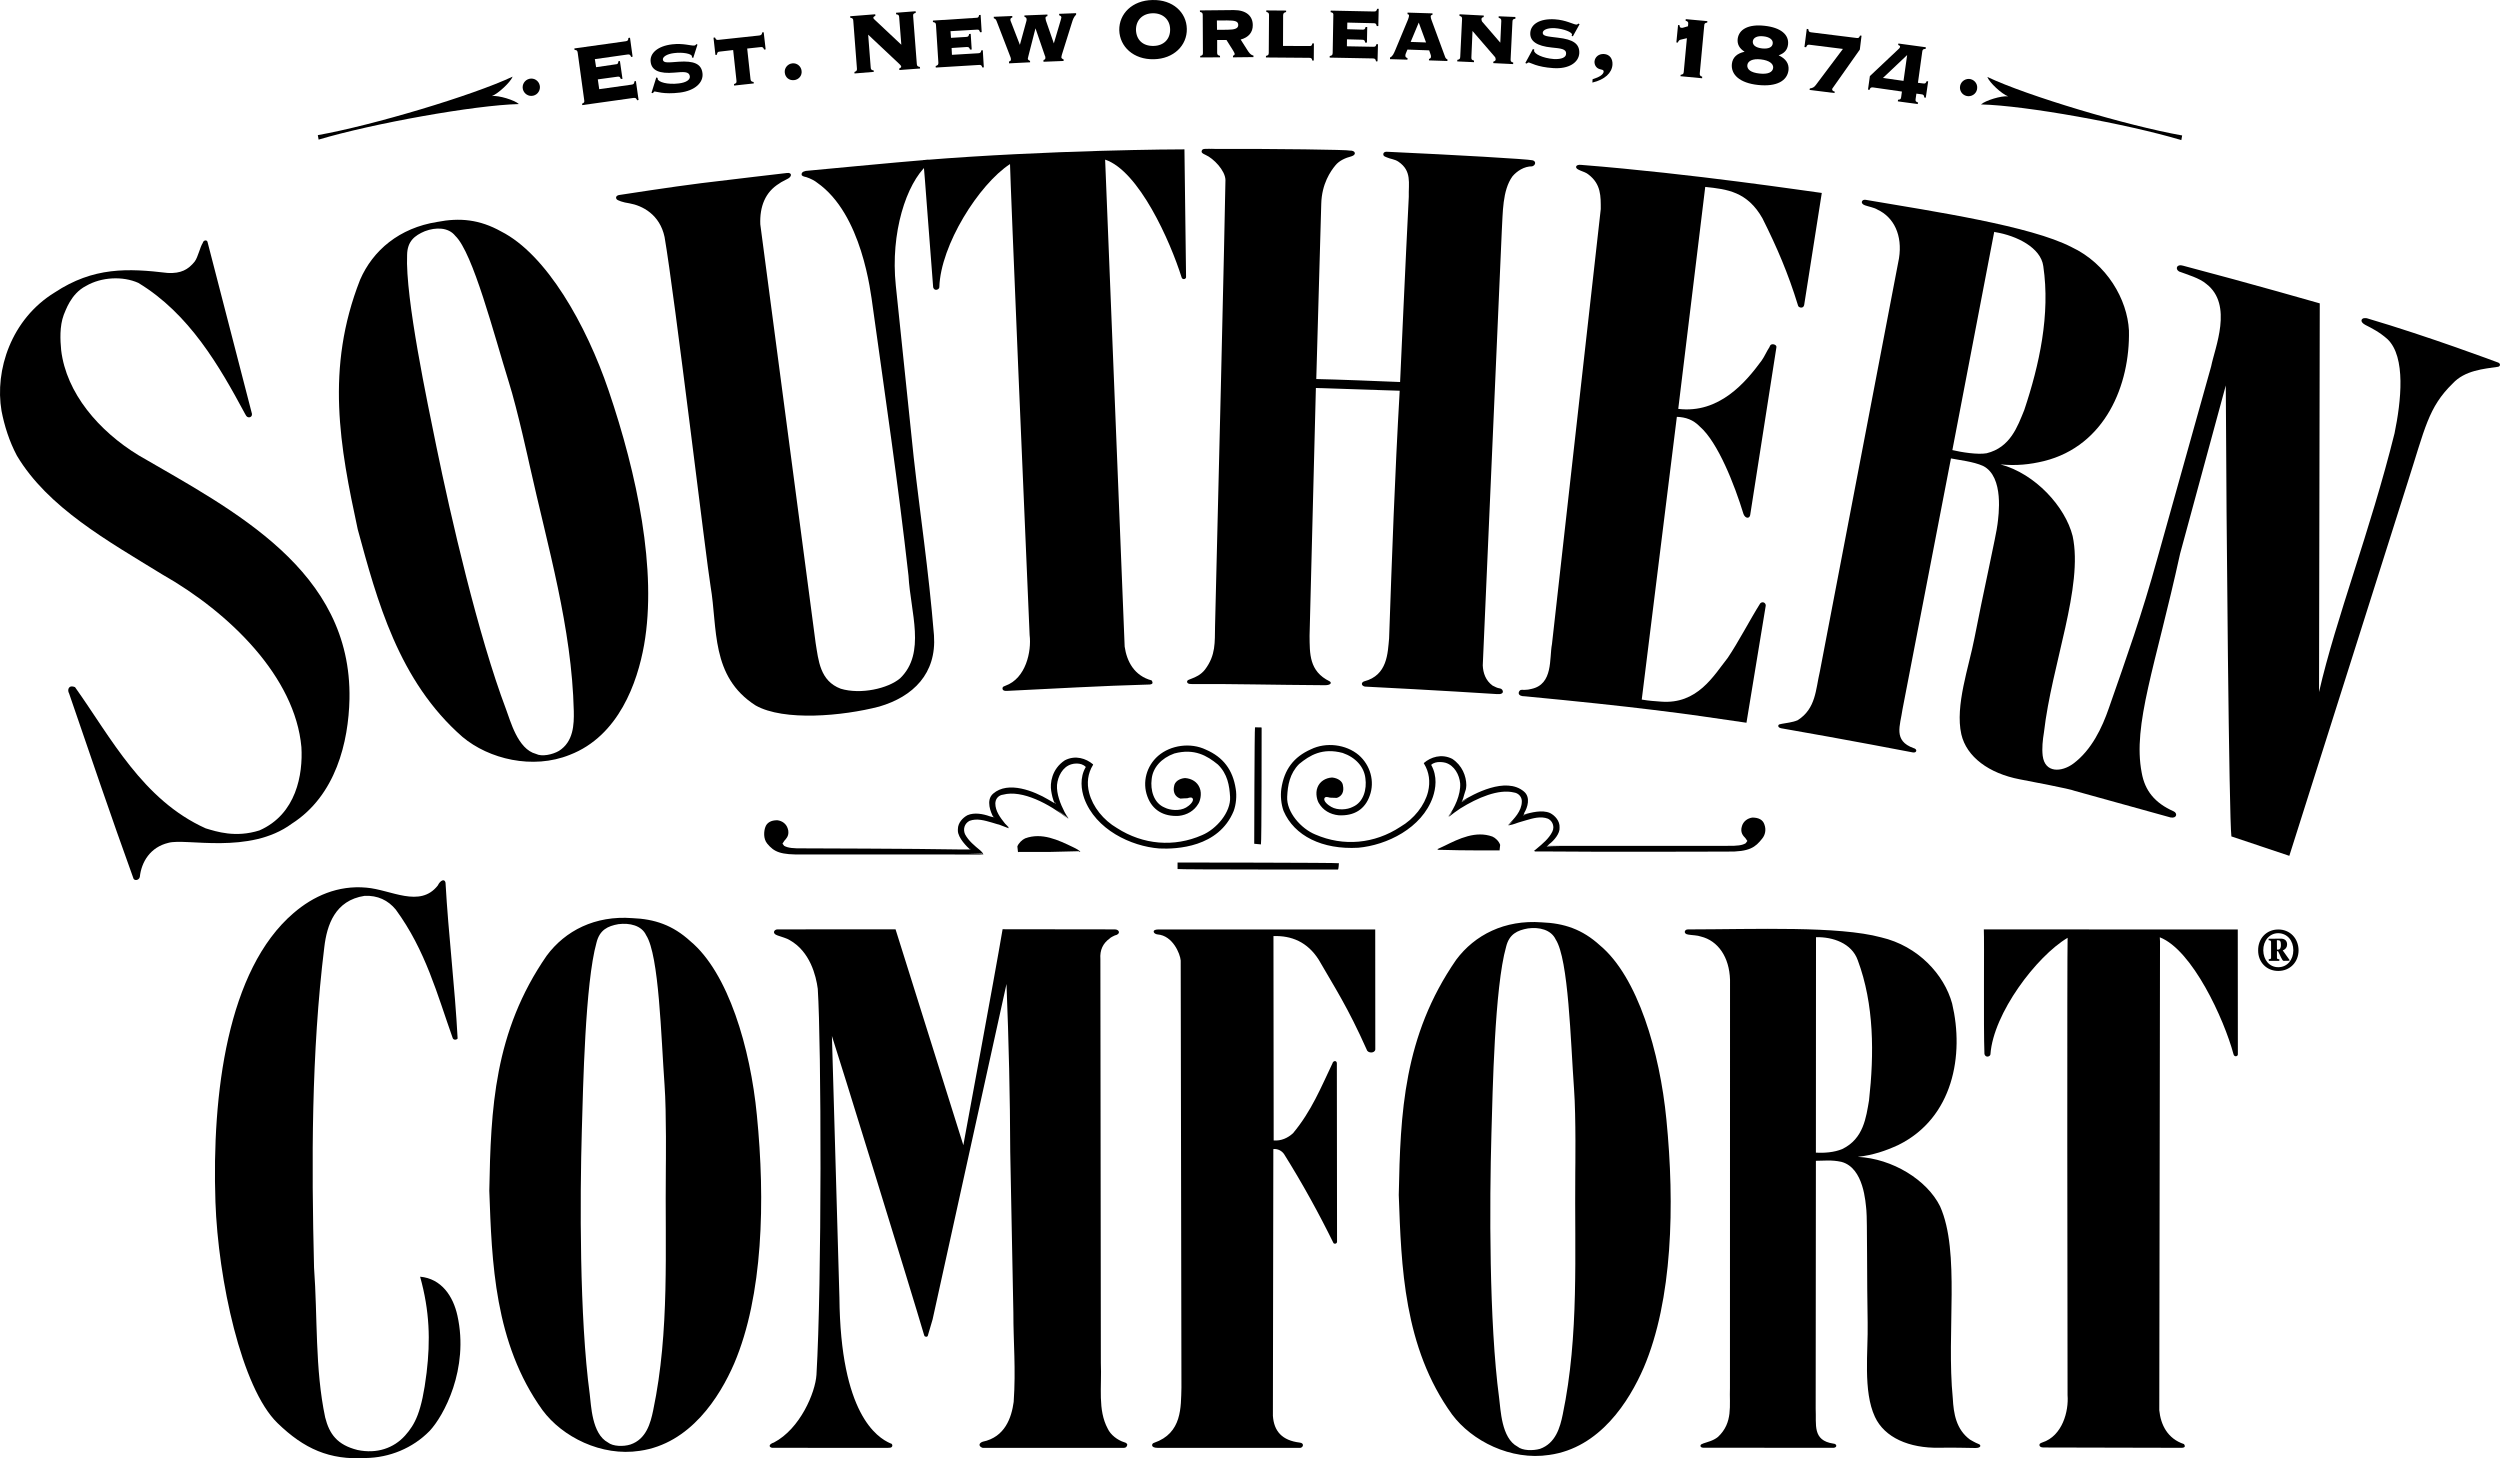 <?xml version="1.0" encoding="utf-8"?>
<!-- Generator: Adobe Illustrator 15.0.0, SVG Export Plug-In . SVG Version: 6.00 Build 0)  -->
<!DOCTYPE svg PUBLIC "-//W3C//DTD SVG 1.1//EN" "http://www.w3.org/Graphics/SVG/1.1/DTD/svg11.dtd">
<svg version="1.1" id="Layer_1" xmlns:x="http://ns.adobe.com/Extensibility/1.0/" xmlns:i="http://ns.adobe.com/AdobeIllustrator/10.0/" xmlns:graph="http://ns.adobe.com/Graphs/1.0/"
	 xmlns="http://www.w3.org/2000/svg" xmlns:xlink="http://www.w3.org/1999/xlink" x="0px" y="0px" width="136.072px"
	 height="79.372px" viewBox="0 0 136.072 79.372" enable-background="new 0 0 136.072 79.372" xml:space="preserve">
<path d="M66.107,8.101c-0.158-0.014-0.515,0.011-0.544,0.004C65.389,8.119,65.4,8.246,65.404,8.28
	c0.024,0.068,0.166,0.131,0.211,0.15c0.435,0.189,1.073,0.848,1.085,1.367c-0.012,1.393-0.465,20.569-0.566,24.273
	c-0.018,0.893,0.047,1.583-0.545,2.37c-0.229,0.297-0.528,0.419-0.73,0.496c-0.035,0.018-0.116,0.041-0.153,0.061
	c-0.141,0.047-0.125,0.206,0.043,0.227c0.036,0,0.07,0.003,0.114,0.007c2.263-0.013,4.301,0.046,7.232,0.064
	c0.333,0.006,0.408-0.131,0.277-0.211c-1.127-0.551-1.082-1.51-1.094-2.477l0.344-13.489l4.562,0.149
	c-0.268,4.677-0.416,8.886-0.577,13.482c-0.077,0.805-0.087,2.005-1.354,2.335c-0.164,0.05-0.188,0.233,0.034,0.286
	c3.74,0.189,7.068,0.397,7.186,0.408c0.477,0.044,0.334-0.28,0.184-0.304c-0.214-0.036-0.232-0.076-0.421-0.16
	c-0.373-0.274-0.512-0.678-0.531-1.097l1.036-23.654c0.061-0.962,0.023-2.195,0.581-2.966c0.236-0.279,0.632-0.549,1.072-0.543
	c0.2-0.063,0.223-0.285,0.019-0.33c-0.286-0.067-4.108-0.289-7.941-0.465c-0.186,0-0.197,0.138-0.17,0.195
	c0.031,0.055,0.107,0.085,0.176,0.11c0.203,0.093,0.434,0.097,0.639,0.238c0.737,0.503,0.543,1.163,0.562,1.911
	c-0.16,3.105-0.473,10.08-0.473,10.08c-1.068-0.046-3.492-0.142-4.562-0.162l0.271-9.546c0.028-1.081,0.51-1.773,0.772-2.087
	c0.21-0.259,0.547-0.405,0.871-0.489c0.302-0.091,0.209-0.328-0.083-0.312c-0.081-0.048-3.939-0.104-7.651-0.092"/>
<path d="M95.058,39.338l1.043-6.336c0.046-0.161-0.148-0.307-0.294-0.161c-0.546,0.867-1.201,2.13-1.767,2.964
	c-0.772,0.976-1.646,2.544-3.641,2.383c-0.361-0.029-0.613-0.038-1.041-0.111l1.911-15.389c0.478,0.019,0.883,0.15,1.254,0.533
	c0.98,0.851,1.888,3.166,2.373,4.757c0.101,0.254,0.324,0.261,0.364,0.059l1.426-9.122c0.04-0.161-0.223-0.223-0.307-0.143
	c-0.056,0.056-0.04,0.073-0.071,0.124c-0.146,0.217-0.267,0.508-0.427,0.733c-0.861,1.172-2.305,2.898-4.536,2.626l1.469-12.081
	c1.19,0.124,2.293,0.256,3.115,1.711c0.793,1.584,1.396,2.986,1.934,4.738c0.013,0.122,0.289,0.2,0.335-0.017l0.96-6.104
	c-0.694-0.085-7.006-1.046-13.102-1.528c-0.298-0.034-0.359,0.161-0.142,0.26c0.03,0.017,0.074,0.037,0.104,0.049
	c0.161,0.061,0.337,0.126,0.435,0.211c0.698,0.526,0.675,1.2,0.675,1.884l-2.656,23.68c-0.151,0.771,0.078,2.188-1.122,2.44
	c-0.205,0.038-0.15,0.045-0.367,0.051c-0.075,0-0.197-0.013-0.24,0.018c-0.116,0.093-0.169,0.337,0.26,0.332
	C89.024,38.472,91.626,38.825,95.058,39.338"/>
<path d="M22.866,69.489c0.525,1.882,0.561,3.48,0.354,5.221c-0.266,2.174-0.634,2.818-1.172,3.426
	c-0.619,0.688-1.538,1.006-2.589,0.785c-1.107-0.278-1.531-0.865-1.761-1.776c-0.561-2.658-0.407-5.435-0.605-8.158
	c-0.139-5.717-0.154-11.647,0.559-17.438c0.143-1.205,0.581-2.541,2.191-2.789c0.713-0.032,1.276,0.237,1.697,0.746
	c1.63,2.223,2.261,4.633,3.104,7.006c0.061,0.125,0.239,0.074,0.264,0.009c-0.151-2.854-0.499-5.628-0.659-8.478
	c-0.045-0.231-0.279-0.142-0.422,0.155c-0.974,1.244-2.559,0.222-3.891,0.115c-1.536-0.14-2.88,0.454-3.964,1.39
	c-3.593,3.079-4.444,9.825-4.246,15.713c0.146,4.229,1.414,10.135,3.377,12.039c1.45,1.409,2.832,2.018,4.789,1.904
	c1.303-0.016,2.571-0.535,3.488-1.471c0.765-0.807,2.162-3.375,1.517-6.281C24.665,70.548,24.025,69.593,22.866,69.489"/>
<path d="M37.578,51.231c-0.962-0.881-1.952-1.211-3.166-1.258c-2.018-0.154-3.648,0.682-4.658,2.046
	c-2.867,4.148-3.041,8.341-3.122,12.791c0.138,3.866,0.268,8.288,2.894,11.941c1.077,1.458,3.207,2.536,5.291,2.217
	c2.749-0.387,4.354-2.926,5.147-4.761c1.566-3.68,1.695-8.854,1.231-13.514C40.843,57.043,39.64,52.95,37.578,51.231 M35.553,76.757
	c-0.144,0.703-0.38,1.576-1.24,1.866c-0.382,0.122-0.952,0.106-1.22-0.109c-0.886-0.473-0.916-2.032-0.996-2.646
	c-0.559-4.137-0.536-10.644-0.428-14.366c0.068-2.318,0.18-7.99,0.798-10.197c0.174-0.698,0.617-0.901,1.189-1.004
	c0.614-0.078,1.266,0.067,1.513,0.603c0.706,1.088,0.812,5.532,1.002,8.153c0.109,1.486,0.07,4.497,0.07,4.497
	C36.19,68.034,36.457,72.436,35.553,76.757"/>
<path d="M87.086,51.458c-0.967-0.883-1.958-1.209-3.175-1.256c-2.011-0.152-3.646,0.683-4.656,2.041
	c-2.867,4.152-3.037,8.35-3.122,12.797c0.137,3.863,0.261,8.29,2.898,11.943c1.078,1.448,3.203,2.526,5.29,2.207
	c2.754-0.379,4.35-2.914,5.146-4.752c1.569-3.676,1.694-8.857,1.232-13.512C90.343,57.271,89.141,53.171,87.086,51.458
	 M85.058,76.987c-0.144,0.705-0.385,1.569-1.238,1.873c-0.384,0.108-0.957,0.102-1.221-0.121c-0.886-0.463-0.918-2.028-1.003-2.648
	c-0.551-4.132-0.525-10.629-0.42-14.359c0.067-2.322,0.173-7.988,0.799-10.197c0.167-0.694,0.615-0.901,1.189-1.002
	c0.614-0.086,1.263,0.072,1.51,0.6c0.704,1.085,0.81,5.525,1,8.152c0.111,1.49,0.067,4.498,0.067,4.498
	C85.697,68.267,85.957,72.666,85.058,76.987"/>
<path d="M61.188,78.499c-0.361-0.113-0.742-0.401-0.897-0.742c-0.548-1.021-0.319-2.248-0.373-3.586l-0.025-21.969
	c-0.038-0.494,0.143-0.858,0.5-1.117c0.037-0.058,0.28-0.168,0.28-0.168c0.359-0.075,0.253-0.342-0.012-0.332l-6.091-0.008
	c-0.438,2.601-2.147,11.78-2.136,11.756l-3.69-11.75l-6.414,0.002c-0.186-0.008-0.344,0.221-0.006,0.332
	c0.21,0.074,0.52,0.16,0.654,0.25c1.113,0.623,1.439,1.94,1.532,2.653c0.196,3.074,0.223,16.024-0.071,21.007
	c-0.059,0.965-0.888,2.942-2.318,3.688c-0.268,0.087-0.303,0.24-0.1,0.288l6.28,0.003l0.143-0.008
	c0.165-0.012,0.162-0.223,0.017-0.239c-0.723-0.317-2.717-1.601-2.773-7.942l-0.408-14.228c0.24,0.7,4.376,14.081,5.011,16.254
	c0.016,0.052,0.025,0.091,0.069,0.103c0.079,0.039,0.147-0.004,0.153-0.092l0.248-0.845l4.021-18.252
	c0.123,3.151,0.194,6.114,0.204,9.144l0.17,8.738c-0.002,1.635,0.141,3.061,0.017,4.866c-0.118,0.858-0.472,1.914-1.683,2.165
	c-0.238,0.081-0.232,0.264-0.003,0.336h7.666c0.156,0,0.193-0.1,0.201-0.169c0.004-0.027-0.025-0.074-0.057-0.091
	C61.265,78.52,61.229,78.511,61.188,78.499"/>
<path d="M98.837,63.181c0.442,0,0.835-0.061,1.387,0.057c1.229,0.326,1.317,2.225,1.361,2.639c0.051,0.46,0.026,3.965,0.069,6.126
	c0.032,1.552-0.261,3.711,0.397,5.117c0.521,1.122,1.857,1.712,3.506,1.679c0.772-0.015,1.443,0.008,1.963,0.014
	c0.341,0,0.297-0.174,0.187-0.211c-0.204-0.076-0.445-0.228-0.486-0.248c-0.751-0.556-0.89-1.418-0.933-2.242
	c-0.356-3.617,0.419-7.965-0.693-10.454c-0.711-1.435-2.59-2.599-4.482-2.691c0.821-0.093,1.514-0.323,2.215-0.649
	c2.988-1.476,3.587-4.906,2.924-7.695c-0.429-1.572-1.847-3.133-3.866-3.604c-2.334-0.627-6.781-0.438-10.512-0.432
	c-0.198-0.007-0.271,0.245,0.016,0.282c0.202,0.036,0.505,0.036,0.687,0.106c0.933,0.227,1.549,1.117,1.586,2.352L94.159,75.54
	c-0.037,0.961,0.181,1.889-0.651,2.67c-0.265,0.216-0.587,0.277-0.787,0.35c-0.035,0.015-0.073,0.028-0.107,0.047
	c-0.08,0.031-0.108,0.183,0.092,0.191l7.093,0.005c0.214-0.018,0.185-0.221-0.012-0.229c-1.154-0.173-0.918-1.034-0.962-1.901
	L98.837,63.181z M100.269,62.543c-0.441,0.181-0.957,0.218-1.432,0.196l0.006-11.729h0.037c0.854-0.015,1.904,0.314,2.235,1.252
	c0.9,2.404,0.893,5.121,0.614,7.629C101.569,60.813,101.437,61.978,100.269,62.543"/>
<path d="M118.756,78.803c0.188-0.013,0.188-0.092,0.118-0.202c-0.906-0.298-1.269-1.061-1.347-1.844l0.04-25.512l-0.012-0.229
	c1.765,0.683,3.498,4.442,4.013,6.369c0.042,0.161,0.236,0.121,0.236,0.002l-0.005-6.796l-13.822-0.005
	c0.033,0.628-0.023,5.298,0.033,6.767c0.006,0.057,0.044,0.115,0.093,0.141c0.021,0.013,0.064,0.015,0.095,0.015
	c0.084-0.015,0.14-0.075,0.14-0.131c0.158-2.218,2.501-5.325,4.2-6.334c-0.031,0.741-0.015,20.708-0.003,24.894
	c0.069,0.863-0.276,2.221-1.376,2.574c-0.008,0.004-0.108,0.04-0.127,0.062c-0.037,0.03-0.08,0.209,0.193,0.211L118.756,78.803z"/>
<path d="M35.057,35.102c0.716-4.055-0.378-9.283-1.931-13.846c-1.217-3.587-3.384-7.41-5.85-8.658
	c-1.176-0.657-2.254-0.757-3.476-0.519c-2.066,0.326-3.505,1.547-4.2,3.147c-1.9,4.836-1.096,9.095-0.13,13.582
	c1.048,3.847,2.213,8.253,5.704,11.303c1.434,1.203,3.818,1.789,5.837,0.975C33.683,40.058,34.697,37.134,35.057,35.102
	 M31.231,38.702c0.016,0.739-0.018,1.669-0.808,2.168c-0.353,0.205-0.933,0.328-1.251,0.164c-0.999-0.258-1.395-1.819-1.627-2.423
	c-1.52-4.011-3.025-10.552-3.794-14.309c-0.478-2.356-1.696-8.064-1.593-10.43c0.014-0.74,0.407-1.052,0.967-1.288
	c0.59-0.223,1.28-0.223,1.657,0.255c0.96,0.917,2.106,5.365,2.909,7.948c0.468,1.474,1.126,4.493,1.126,4.493
	C29.82,29.792,31.122,34.148,31.231,38.702"/>
<path d="M111.181,41.134c-0.047-0.413,0-0.854,0.068-1.268c0.426-3.718,2.153-7.936,1.562-10.689c-0.4-1.597-2.039-3.399-3.929-3.9
	c0.854,0.083,1.599,0.007,2.37-0.181c3.338-0.831,4.688-4.154,4.624-7.109c-0.087-1.679-1.195-3.633-3.129-4.54
	c-2.224-1.147-7.438-1.931-11.212-2.573c-0.196-0.031-0.315,0.199-0.026,0.302c0.194,0.07,0.498,0.12,0.671,0.229
	c0.902,0.416,1.379,1.398,1.18,2.653l-4.308,22.494c-0.229,0.972-0.209,2.014-1.204,2.647c-0.295,0.127-0.648,0.152-0.858,0.196
	c-0.044,0.006-0.081,0.015-0.124,0.028c-0.092,0.012-0.138,0.164,0.067,0.213c3.552,0.617,7.193,1.32,7.193,1.32
	c0.222,0.023,0.233-0.187,0.033-0.235c-1.131-0.404-0.732-1.224-0.609-2.11l2.638-13.66c0.446,0.092,1.214,0.169,1.748,0.409
	c1.164,0.589,0.838,2.742,0.786,3.17c-0.042,0.47-0.836,4.013-1.254,6.195c-0.3,1.566-1.065,3.684-0.716,5.239
	c0.284,1.234,1.506,2.132,3.181,2.453c0.536,0.105,2.753,0.521,2.99,0.629l5.214,1.446c0.353,0.069,0.396-0.235,0.166-0.335
	c-1.02-0.451-1.562-1.125-1.733-2.1c-0.505-2.607,0.751-5.803,2.09-11.921l2.487-9.157c0.03,7.615,0.177,23.556,0.305,24.546
	l3.153,1.057l6.417-20.252c0.973-3.028,1.144-4.158,2.473-5.455c0.663-0.721,1.695-0.796,2.481-0.913
	c0.133-0.038,0.133-0.195-0.041-0.242c0,0-3.699-1.392-7.118-2.401c-0.031-0.008-0.124-0.002-0.158,0
	c-0.137,0.029-0.229,0.196,0.086,0.367c0.36,0.182,0.779,0.396,1.2,0.771c1.019,0.968,0.743,3.398,0.387,5.128
	c-1.329,5.352-3.185,10.049-4.11,14.083l0.04-21.156c0,0-3.672-1.056-7.442-2.051c-0.353-0.109-0.439,0.188-0.214,0.317
	c0.438,0.166,1.118,0.357,1.485,0.678c1.475,1.136,0.452,3.492,0.26,4.484l-2.919,10.424c-0.868,3.142-1.665,5.357-2.651,8.184
	c-0.364,1.055-0.934,2.271-1.933,3.015C112.21,42.034,111.3,42.089,111.181,41.134 M108.127,24.671
	c-0.479,0.086-1.379-0.057-1.862-0.173l2.278-11.879l0.05,0.015c1.174,0.192,2.486,0.843,2.621,1.853
	c0.387,2.626-0.211,5.365-1.036,7.832C109.815,23.205,109.426,24.354,108.127,24.671"/>
<path d="M7.553,24.787c-2.179-1.325-3.946-3.397-4.224-5.726c-0.051-0.542-0.094-1.291,0.142-1.929
	c0.093-0.192,0.367-1.135,1.209-1.568c0.842-0.49,2-0.546,2.848-0.167c2.775,1.678,4.413,4.528,5.804,7.118l0.068,0.117
	c0.105,0.164,0.404,0.082,0.291-0.196l-2.399-9.278c-0.04-0.116-0.221-0.091-0.256,0.065c-0.151,0.23-0.254,0.761-0.437,1.01
	c-0.351,0.44-0.748,0.662-1.47,0.624c-2.164-0.257-4.041-0.335-6.157,1.065c-2.363,1.45-3.267,4.228-2.889,6.444
	c0.155,0.799,0.418,1.648,0.836,2.434c1.683,2.825,4.943,4.64,7.904,6.461c3.69,2.093,7.241,5.59,7.582,9.404
	c0.088,1.473-0.269,3.651-2.286,4.534c-1.301,0.409-2.328,0.067-2.925-0.113c-3.43-1.547-5.146-4.924-7.11-7.685
	c-0.38-0.155-0.421,0.185-0.327,0.333c1.148,3.34,2.285,6.704,3.493,10.042c0.026,0.179,0.306,0.16,0.359-0.04
	c0.087-0.834,0.579-1.627,1.555-1.861c0.95-0.272,4.409,0.662,6.72-1.044c2.397-1.534,3.086-4.451,3.137-6.787
	C19.153,31.037,12.719,27.789,7.553,24.787"/>
<path d="M63.044,50.589c-0.387,0-0.268,0.25-0.039,0.271c0.827,0.062,1.229,1.054,1.259,1.42l0.04,23.246
	c-0.032,1.055,0.047,2.475-1.489,3.004c-0.13,0.029-0.217,0.275,0.191,0.275h7.771c0.158-0.021,0.23-0.262-0.039-0.287
	c-0.953-0.117-1.398-0.613-1.456-1.455l0.024-14.521c0.243-0.024,0.461,0.096,0.584,0.274c1.003,1.604,1.9,3.235,2.693,4.85
	c0.1,0.072,0.204-0.007,0.19-0.102l-0.01-9.672c0.01-0.183-0.198-0.183-0.242-0.009c-0.62,1.3-1.14,2.593-2.144,3.797
	c-0.286,0.261-0.649,0.427-1.053,0.392L69.313,50.95c0.976-0.033,1.845,0.313,2.464,1.287c0.834,1.453,1.574,2.562,2.616,4.903
	c0.061,0.198,0.445,0.198,0.463-0.024l-0.004-6.527H63.044z"/>
<path d="M42.831,9.416c0.27-0.034,0.285,0.171,0.075,0.297c-0.205,0.12-0.379,0.183-0.484,0.27c-0.774,0.468-1.078,1.263-1.04,2.228
	l3.011,22.779c0.156,0.945,0.229,2.071,1.369,2.497c1.076,0.325,2.575-0.006,3.233-0.57c1.418-1.375,0.563-3.582,0.453-5.582
	c-0.573-5.094-1.245-9.599-1.946-14.645c-0.111-0.785-0.583-5.042-3.028-6.748c-0.112-0.095-0.354-0.226-0.589-0.302
	c-0.138-0.029-0.252-0.061-0.255-0.141c-0.006-0.077,0.032-0.155,0.229-0.197c0,0,5.346-0.508,6.395-0.586
	c0.116-0.015,0.342-0.04,0.354,0.023c0.076,0.115-0.101,0.211-0.144,0.235c-1.13,1.02-2.009,3.687-1.706,6.572l0.973,9.338
	c0.341,3.051,0.812,6.123,1.104,9.691c0.148,2.088-1.134,3.343-2.98,3.883c-1.992,0.519-5.191,0.807-6.726-0.06
	c-2.465-1.574-2.062-4.204-2.454-6.489c-0.211-1.221-1.966-15.914-2.504-19.012c-0.26-1.223-1.205-1.707-1.92-1.832
	c-0.316-0.043-0.649-0.153-0.693-0.228c-0.068-0.105-0.002-0.211,0.18-0.229c0,0,2.915-0.452,4.423-0.638
	C39.666,9.784,42.831,9.416,42.831,9.416"/>
<path d="M64.468,8.129l0.088,6.952c0.003,0.117-0.199,0.171-0.245,0.012c-0.616-1.967-2.319-5.788-4.16-6.405l1.063,26.507
	c0.117,0.806,0.521,1.586,1.471,1.84c0.071,0.123,0.077,0.203-0.111,0.222c-2.629,0.071-5.303,0.23-7.773,0.348
	c-0.293,0.018-0.242-0.17-0.215-0.211c0.015-0.025,0.124-0.06,0.137-0.07c1.115-0.4,1.427-1.865,1.318-2.756
	c-0.194-4.305-1.061-24.87-1.067-25.638c-1.699,1.109-3.78,4.416-3.847,6.697c0,0.064-0.059,0.123-0.137,0.144
	c-0.035,0.004-0.086,0.004-0.102-0.008c-0.053-0.026-0.089-0.081-0.098-0.136c-0.127-1.512-0.469-6.257-0.536-6.911
	C57.036,8.163,64.233,8.124,64.468,8.129"/>
<path fill-rule="evenodd" clip-rule="evenodd" d="M123.478,51.174c0.131,0.012,0.131,0.04,0.134,0.123v0.8
	c0.001,0.084,0,0.105-0.13,0.113l0.01,0.088h0.569v-0.09c-0.129,0-0.129-0.027-0.129-0.111v-0.325h0.06
	c0.106,0.181,0.213,0.526,0.305,0.526l0.315-0.006v-0.049c-0.059-0.076-0.117-0.156-0.179-0.25l-0.187-0.266
	c0.157-0.051,0.242-0.191,0.238-0.318c0.004-0.221-0.147-0.32-0.344-0.32l-0.663,0.007V51.174z M123.928,51.174l0.077,0.003
	c0.099,0.005,0.141,0.055,0.141,0.24c0.006,0.111-0.017,0.268-0.147,0.268h-0.066L123.928,51.174z M124.011,52.847
	c0.637-0.004,1.097-0.486,1.097-1.124c-0.003-0.646-0.469-1.138-1.109-1.132c-0.642,0.004-1.102,0.494-1.091,1.145
	C122.907,52.372,123.369,52.853,124.011,52.847 M124.011,52.643c-0.487,0.008-0.817-0.399-0.823-0.915
	c-0.007-0.52,0.331-0.936,0.814-0.936c0.492,0.007,0.821,0.402,0.821,0.931C124.823,52.237,124.494,52.643,124.011,52.643"/>
<path d="M58.754,46.313c-0.096-0.087-0.35-0.204-0.35-0.204c-0.799-0.385-1.696-0.815-2.607-0.478
	c-0.161,0.072-0.36,0.261-0.423,0.439l0.035,0.318l0.027-0.02h3.359c0.005-0.014-0.021-0.024-0.033-0.039h0.035
	C58.779,46.327,58.767,46.319,58.754,46.313 M58.781,46.37c0,0-0.792-0.015-1.604-0.039h1.531L58.781,46.37z"/>
<path d="M81.231,45.534c-0.908-0.328-1.809,0.108-2.605,0.502l-0.405,0.186c0,0.005,0.024,0.002,0.036,0.005
	c0.007,0.003,0.014,0.007,0.02,0.007c0.007,0.006,0.007,0.006,0.007,0c-0.007,0.012-0.031,0.02-0.055,0.02l0.373,0.006
	c0.851,0.034,2.985,0.027,2.985,0.027h0.041l-0.007-0.017l0.031-0.284C81.585,45.786,81.393,45.603,81.231,45.534"/>
<path d="M82.083,44.905c0,0,0.017-0.006,0.021-0.006l-0.012-0.008C82.093,44.892,82.086,44.899,82.083,44.905"/>
<path d="M96.036,44.88c-0.081-0.258-0.311-0.381-0.659-0.381c-0.272,0.041-0.487,0.211-0.562,0.455
	c-0.117,0.356,0.062,0.537,0.186,0.666l0.106,0.153l-0.093,0.125c-0.184,0.111-0.451,0.149-0.994,0.14c-0.008-0.002-9.131,0-9.796,0
	c0.026-0.028,0.065-0.054,0.101-0.094c0.252-0.189,0.592-0.58,0.56-0.906c0.021-0.349-0.247-0.649-0.52-0.787
	c-0.439-0.19-1.026-0.024-1.437,0.086c0.016-0.029,0.036-0.067,0.045-0.11c0.161-0.265,0.349-0.824-0.021-1.14
	c-0.991-0.848-2.78,0.148-3.376,0.517c0.047-0.092,0.082-0.208,0.111-0.328c0.055-0.159,0.1-0.319,0.1-0.319
	c0.012-0.073,0.021-0.149,0.023-0.223c-0.002-0.488-0.225-1.076-0.767-1.431c-0.592-0.298-1.177-0.087-1.532,0.217l-0.017,0.019
	l0.017,0.032c0.277,0.45,0.348,0.972,0.217,1.523c-0.188,0.75-0.766,1.479-1.509,1.911c-1.411,0.927-3.095,1.08-4.623,0.418
	c-0.775-0.313-1.584-1.219-1.536-2.063c0.03-0.612,0.132-1.255,0.65-1.776c0.581-0.478,1.268-0.894,2.367-0.603
	c0.711,0.242,1.169,0.763,1.239,1.375c0.086,0.595-0.094,1.308-0.688,1.562c-0.299,0.158-0.824,0.199-1.168,0
	c-0.183-0.101-0.431-0.305-0.375-0.467c0.047-0.097,0.137-0.082,0.305-0.035l0.371,0.013c0.285-0.093,0.405-0.341,0.334-0.675
	c-0.019-0.224-0.268-0.404-0.59-0.435c-0.371,0.021-0.673,0.224-0.793,0.532c-0.141,0.342-0.005,0.759,0.082,0.878
	c0.216,0.368,0.596,0.597,1.064,0.646c0.854,0.047,1.438-0.328,1.696-1.07c0.281-0.768,0.036-1.655-0.598-2.206
	c-0.694-0.588-1.785-0.718-2.604-0.315c-0.94,0.416-1.455,1.102-1.61,2.146c-0.055,0.375-0.013,0.843,0.121,1.209
	c0.58,1.357,2.104,2.115,4.069,2.003c1.534-0.138,3.461-1.054,4.058-2.763c0.152-0.451,0.263-1.115-0.093-1.748
	c0.263-0.245,0.733-0.127,0.783-0.114c0.484,0.146,0.752,0.661,0.795,1.118c0.038,0.63-0.311,1.35-0.651,1.811
	c0.018-0.017,0.052-0.031,0.08-0.05c-0.018,0.021-0.031,0.05-0.049,0.067c0.188-0.149,0.402-0.31,0.628-0.459
	c0.945-0.588,2.084-1.074,2.922-0.869c0.229,0.033,0.396,0.207,0.423,0.42c0.003,0.027,0.003,0.05,0.003,0.07
	c-0.003,0.521-0.426,0.949-0.742,1.269c0.084-0.058,0.172-0.14,0.26-0.214c-0.065,0.068-0.131,0.13-0.189,0.191
	c-0.021,0.014-0.052,0.022-0.059,0.028c0.01,0.006,0.02,0.006,0.029,0.009c-0.016,0.008-0.022,0.024-0.029,0.038
	c0.02-0.026,0.049-0.026,0.082-0.038c0.142-0.015,0.444-0.132,0.444-0.132l0.112-0.034l0.305-0.09
	c0.38-0.111,0.811-0.244,1.212-0.09c0.186,0.096,0.287,0.27,0.291,0.471c0,0.077-0.018,0.16-0.059,0.241
	c-0.188,0.377-0.535,0.658-0.833,0.907l-0.167,0.139h0.047h0.011c-0.015,0.014-0.026,0.016-0.033,0.026h0.854
	c2.486,0.03,9.619,0.006,9.619,0.006c1.254,0.024,1.563-0.249,1.922-0.701C96.084,45.441,96.136,45.154,96.036,44.88 M84.929,46.079
	h-0.745c0.003-0.008,0.018-0.017,0.023-0.024C84.304,46.068,84.564,46.071,84.929,46.079 M83.122,44.325
	c-0.074,0.02-0.154,0.036-0.219,0.055c0.005-0.01,0.005-0.019,0.017-0.023C82.983,44.345,83.053,44.337,83.122,44.325 M79.903,43.46
	c-0.133,0.072-0.257,0.141-0.356,0.205c0.012-0.01,0.018-0.026,0.024-0.037C79.649,43.581,79.764,43.525,79.903,43.46
	 M78.833,44.439c0.088-0.089,0.156-0.201,0.232-0.3c-0.039,0.082-0.095,0.156-0.145,0.232
	C78.891,44.395,78.859,44.415,78.833,44.439"/>
<path d="M67.146,44.146c0.133-0.354,0.178-0.836,0.113-1.208c-0.158-1.038-0.681-1.728-1.627-2.137
	c-0.822-0.396-1.912-0.254-2.598,0.341c-0.636,0.555-0.871,1.441-0.582,2.212c0.264,0.728,0.867,1.103,1.71,1.053
	c0.456-0.05,0.839-0.28,1.06-0.657c0.08-0.11,0.22-0.529,0.071-0.875c-0.127-0.311-0.421-0.5-0.793-0.527
	c-0.33,0.027-0.57,0.21-0.597,0.451c-0.015,0.053-0.015,0.113-0.018,0.158c0,0.248,0.128,0.432,0.365,0.51
	c-0.005-0.006,0.373-0.02,0.373-0.02c0.153-0.051,0.253-0.068,0.303,0.034c0.05,0.151-0.195,0.372-0.371,0.472
	c-0.348,0.2-0.867,0.156-1.167,0c-0.599-0.246-0.782-0.959-0.704-1.548c0.061-0.618,0.52-1.139,1.232-1.394
	c1.091-0.29,1.782,0.119,2.372,0.601c0.527,0.515,0.628,1.147,0.664,1.757c0.048,0.846-0.747,1.76-1.524,2.086
	c-1.525,0.67-3.209,0.529-4.632-0.385c-0.738-0.429-1.32-1.156-1.513-1.91c-0.143-0.537-0.075-1.066,0.205-1.52l0.011-0.028
	l-0.021-0.022c-0.358-0.299-0.938-0.51-1.521-0.207c-0.722,0.476-0.811,1.264-0.742,1.664c0.027,0.17,0.085,0.48,0.191,0.676
	c-0.106-0.066-0.223-0.133-0.354-0.207c-0.755-0.447-2.175-1.036-2.999-0.317c-0.415,0.361-0.116,1.041,0.015,1.283
	c-0.069-0.019-0.139-0.036-0.205-0.054c-0.356-0.129-0.833-0.219-1.205-0.057c-0.267,0.142-0.521,0.426-0.521,0.752
	c-0.002,0.018-0.002,0.032-0.002,0.045c0,0.021,0.006,0.031,0,0.039c0,0.402,0.521,0.906,0.663,1.029l-0.676-0.002
	c-2.131-0.043-8.443-0.059-8.443-0.059c-0.475,0.006-0.786-0.016-1-0.137c-0.005-0.002-0.09-0.121-0.09-0.121l0.104-0.158
	c0.092-0.101,0.221-0.237,0.217-0.451c0.006-0.062-0.009-0.141-0.038-0.221c-0.078-0.241-0.287-0.408-0.562-0.442
	c-0.344-0.004-0.577,0.133-0.658,0.382c-0.073,0.207-0.117,0.618,0.104,0.887c0.381,0.463,0.729,0.619,1.948,0.592l9.813,0.004
	c0-0.016,0-0.027-0.017-0.047h0.017c-0.006,0.004-0.015-0.006-0.015-0.006c-0.03-0.066-0.147-0.17-0.147-0.17
	c-0.301-0.248-0.64-0.518-0.831-0.883c-0.12-0.281-0.025-0.582,0.242-0.725c0.398-0.153,0.829-0.021,1.214,0.089l0.305,0.092
	c-0.008-0.006,0.102,0.026,0.102,0.026l0.516,0.197c0-0.008-0.01-0.02-0.024-0.033h0.005c-0.01-0.012-0.022-0.023-0.022-0.026
	c0.022,0.008,0.042,0.015,0.056,0.021c-0.062-0.061-0.136-0.14-0.217-0.22c-0.26-0.325-0.527-0.679-0.527-1.096
	c0-0.017,0.003-0.041,0.006-0.065c0.026-0.213,0.188-0.386,0.418-0.412c1.04-0.277,2.514,0.504,3.542,1.322
	c-0.014-0.023-0.033-0.048-0.041-0.074c0.02,0.013,0.041,0.027,0.065,0.051c-0.081-0.105-0.148-0.225-0.216-0.342
	c-0.233-0.453-0.447-0.996-0.416-1.487c0.044-0.458,0.298-0.981,0.779-1.122c0.054-0.02,0.517-0.139,0.788,0.146
	c-0.347,0.582-0.242,1.26-0.087,1.705c0.618,1.704,2.552,2.612,4.082,2.73C64.041,46.227,66.33,46.124,67.146,44.146 M57.407,43.632
	c0.019,0.043,0.037,0.09,0.061,0.117c-0.012,0-0.021-0.006-0.036-0.016C57.426,43.706,57.413,43.663,57.407,43.632 M54.062,44.384
	c0.011,0.037,0.031,0.072,0.056,0.115c-0.012-0.009-0.024-0.009-0.024-0.009C54.081,44.456,54.069,44.419,54.062,44.384
	 M52.78,46.175c0.024,0.021,0.049,0.043,0.062,0.059l-0.016,0.002C52.811,46.222,52.799,46.195,52.78,46.175 M53.495,46.503
	c-0.009-0.021-0.301-0.028-0.774-0.037l0.734-0.004C53.48,46.485,53.492,46.493,53.495,46.503 M54.861,45.038
	c-0.007-0.012-0.033-0.029-0.057-0.041c0.012,0.008,0.026,0.012,0.027,0.008C54.844,45.021,54.851,45.026,54.861,45.038
	 M58.133,44.568c-0.199-0.18-0.422-0.347-0.65-0.507c0.214,0.137,0.41,0.275,0.594,0.419C58.095,44.512,58.109,44.54,58.133,44.568"
	/>
<path d="M64.093,46.946V47.3c0.041,0.035,8.733,0.026,8.733,0.026c0.036-0.037,0.048-0.341,0.048-0.341
	c-0.044-0.034-8.737-0.039-8.737-0.039H64.093z"/>
<path d="M68.669,39.636l-0.005-0.042l-0.355-0.007c-0.03,0.044-0.043,6.338-0.043,6.338l0.365,0.035
	C68.672,45.925,68.669,39.636,68.669,39.636"/>
<path d="M26.773,5.228c0.367-0.046,1.237,0.22,1.47,0.436c-2.416,0.058-7.967,1.06-10.901,1.935l-0.044-0.243
	c3.02-0.541,8.42-2.157,10.604-3.184C27.792,4.464,27.122,5.096,26.773,5.228"/>
<path d="M28.447,4.763c-0.006-0.256,0.192-0.472,0.454-0.486c0.258-0.012,0.475,0.192,0.487,0.453
	c0.006,0.262-0.192,0.483-0.46,0.49C28.676,5.228,28.455,5.021,28.447,4.763"/>
<path d="M109.302,5.245c-0.374-0.046-1.242,0.226-1.479,0.439c2.421,0.057,7.966,1.059,10.904,1.942l0.045-0.253
	c-3.019-0.537-8.422-2.15-10.604-3.185C108.276,4.489,108.946,5.114,109.302,5.245"/>
<path d="M107.616,4.787c0.017-0.265-0.192-0.479-0.447-0.492c-0.265-0.004-0.482,0.198-0.491,0.454
	c-0.012,0.262,0.193,0.479,0.456,0.488C107.394,5.24,107.608,5.045,107.616,4.787"/>
<path d="M34.529,4.429l0.082-0.019l0.146,1.032l-0.078,0.016c-0.052-0.119-0.081-0.136-0.198-0.128l-2.788,0.391l-0.012-0.075
	c0.114-0.052,0.137-0.081,0.117-0.198l-0.355-2.582c-0.021-0.117-0.043-0.137-0.17-0.15l-0.012-0.08l2.798-0.391
	c0.11-0.017,0.137-0.055,0.144-0.179l0.087-0.013l0.142,1.031l-0.079,0.017c-0.046-0.124-0.085-0.149-0.197-0.134l-1.779,0.252
	l0.068,0.438l1.065-0.156c0.109-0.007,0.135-0.035,0.148-0.166l0.084-0.014l0.139,0.97l-0.089,0.008
	c-0.046-0.118-0.078-0.14-0.189-0.124l-1.065,0.146l0.077,0.533l1.771-0.249C34.493,4.588,34.522,4.55,34.529,4.429"/>
<path d="M37.66,3.058c-0.021-0.132-0.491-0.23-0.98-0.167c-0.396,0.049-0.619,0.21-0.6,0.356c0.021,0.202,0.315,0.151,0.866,0.112
	c0.811-0.053,1.23,0.107,1.289,0.627c0.062,0.496-0.395,0.948-1.233,1.054c-0.879,0.11-1.316-0.068-1.376-0.063
	c-0.024,0.01-0.055,0.036-0.09,0.093l-0.077-0.017l0.262-0.837L35.8,4.243c0,0.016-0.01,0.029-0.006,0.048
	c0.022,0.173,0.533,0.329,1.152,0.25c0.404-0.046,0.623-0.202,0.601-0.381c-0.036-0.29-0.352-0.248-0.842-0.208
	c-0.806,0.072-1.238-0.114-1.29-0.581c-0.061-0.46,0.369-0.866,1.172-0.958c0.598-0.071,1.036,0.087,1.208,0.067
	c0.044-0.01,0.074-0.026,0.1-0.079l0.068,0.027L37.733,3.15l-0.074-0.025C37.665,3.098,37.659,3.069,37.66,3.058"/>
<path d="M39.021,2.98l-0.082,0.009l-0.104-0.936l0.083-0.013c0.045,0.118,0.08,0.144,0.191,0.13l2.218-0.238
	c0.111-0.02,0.139-0.046,0.16-0.169l0.08-0.007l0.107,0.932l-0.087,0.009c-0.04-0.124-0.081-0.144-0.192-0.133l-0.726,0.078
	l0.18,1.663c0.015,0.105,0.046,0.139,0.169,0.158l0.01,0.078l-1.069,0.117L39.95,4.577c0.127-0.042,0.146-0.076,0.135-0.188
	l-0.18-1.665L39.18,2.808C39.06,2.815,39.038,2.853,39.021,2.98"/>
<path d="M43.126,3.449c0.256-0.032,0.484,0.167,0.504,0.415c0.032,0.253-0.158,0.475-0.414,0.498
	c-0.262,0.027-0.478-0.146-0.502-0.415C42.687,3.701,42.877,3.472,43.126,3.449"/>
<path d="M47.555,3.836l0.003,0.076l-1.047,0.087l-0.006-0.08c0.118-0.049,0.143-0.078,0.137-0.186l-0.199-2.601
	c-0.005-0.113-0.037-0.144-0.164-0.168l-0.005-0.08l1.365-0.107l0.005,0.088c-0.081,0.03-0.116,0.07-0.109,0.111
	c0.003,0.037,0.046,0.071,0.104,0.127l1.419,1.332l-0.118-1.5c-0.006-0.11-0.038-0.139-0.164-0.158l-0.005-0.083l1.066-0.082
	l0.005,0.09c-0.128,0.031-0.15,0.066-0.141,0.175l0.2,2.606c0.008,0.11,0.043,0.139,0.166,0.162l0.011,0.084l-1.127,0.083
	l-0.006-0.083c0.073-0.034,0.112-0.067,0.105-0.111c-0.004-0.04-0.044-0.078-0.105-0.14l-1.692-1.591l0.138,1.784
	C47.4,3.783,47.428,3.812,47.555,3.836"/>
<path d="M51.762,2.06l0.821-0.05c0.11-0.005,0.145-0.033,0.165-0.16l0.086-0.007l0.055,0.854h-0.095
	c-0.032-0.116-0.07-0.144-0.181-0.138l-0.818,0.053l0.018,0.372l1.432-0.085c0.112-0.008,0.142-0.033,0.167-0.158l0.08-0.006
	l0.057,0.933l-0.081,0.003c-0.044-0.126-0.07-0.142-0.186-0.136l-2.348,0.142l-0.007-0.084c0.124-0.037,0.148-0.078,0.148-0.177
	l-0.13-2.05c-0.005-0.11-0.035-0.142-0.167-0.167V1.12l2.351-0.151c0.109,0,0.141-0.027,0.161-0.15l0.084-0.008l0.058,0.939
	l-0.089,0.005c-0.038-0.125-0.067-0.154-0.18-0.141l-1.428,0.083L51.762,2.06z"/>
<path d="M54.093,0.995l-0.006-0.081l1.01-0.043l0.002,0.082c-0.073,0.016-0.107,0.05-0.104,0.128
	c-0.004,0.032,0.015,0.069,0.036,0.118l0.48,1.242l0.351-1.282c0.011-0.027,0.015-0.065,0.015-0.112
	c-0.004-0.071-0.04-0.112-0.117-0.129V0.84l1.25-0.049v0.086C56.923,0.895,56.898,0.93,56.907,1
	c0.001,0.032,0.007,0.069,0.021,0.119l0.431,1.243l0.381-1.287c0.021-0.081,0.03-0.123,0.03-0.123c0-0.058-0.044-0.096-0.121-0.12
	v-0.08l0.923-0.035v0.078c-0.131,0.128-0.18,0.28-0.229,0.439L57.793,2.99c-0.019,0.06-0.019,0.112-0.023,0.131
	c-0.004,0.042,0.04,0.08,0.12,0.112v0.085l-1.096,0.044l0.003-0.096c0.071-0.019,0.11-0.052,0.102-0.13
	c-0.002-0.054-0.012-0.086-0.03-0.112L56.36,1.541L55.97,3.069c-0.019,0.074-0.027,0.112-0.027,0.123
	c0.005,0.054,0.042,0.094,0.121,0.12l0.003,0.079l-1.144,0.057l-0.006-0.1c0.081-0.02,0.111-0.05,0.105-0.125
	c0-0.05-0.009-0.082-0.024-0.116l-0.75-1.949C54.211,1.069,54.187,1.024,54.093,0.995"/>
<path d="M60.92,1.642c-0.013-0.894,0.705-1.621,1.808-1.641c1.104-0.029,1.853,0.671,1.869,1.57
	c0.017,0.899-0.711,1.635-1.801,1.653C61.7,3.247,60.944,2.543,60.92,1.642 M62.783,2.5c0.568-0.007,0.917-0.384,0.905-0.905
	c-0.006-0.519-0.382-0.882-0.945-0.873c-0.561,0.011-0.92,0.378-0.913,0.914C61.85,2.164,62.199,2.512,62.783,2.5"/>
<path d="M68.187,1.366c0.005,0.384-0.219,0.669-0.659,0.786l0.33,0.519c0.122,0.195,0.204,0.318,0.366,0.352v0.085l-1.114,0.013
	V3.033c0.054-0.014,0.092-0.049,0.092-0.093c-0.003-0.049-0.038-0.103-0.076-0.173l-0.369-0.588h-0.509v0.687
	c0,0.112,0.035,0.145,0.153,0.173l0.005,0.082l-1.081,0.004l0.003-0.081c0.126-0.025,0.145-0.06,0.145-0.172l-0.01-2.047
	c0-0.116-0.028-0.147-0.151-0.178l-0.003-0.08l1.846-0.019C67.832,0.548,68.187,0.871,68.187,1.366 M66.241,1.624l0.575-0.005
	c0.385-0.003,0.584-0.066,0.58-0.261c0-0.208-0.19-0.243-0.602-0.246l-0.56,0.003L66.241,1.624z"/>
<path d="M70.001,0.654c-0.124,0.033-0.153,0.063-0.162,0.176L69.833,2.5l1.425,0.005c0.117,0.007,0.144-0.018,0.174-0.143h0.082
	l-0.007,0.931l-0.079,0.005c-0.026-0.129-0.053-0.148-0.177-0.151l-2.347-0.019V3.044c0.124-0.03,0.148-0.055,0.153-0.166
	l0.014-2.054c0-0.107-0.027-0.146-0.148-0.177v-0.08l1.08,0.009L70.001,0.654z"/>
<path d="M73.325,1.59l0.832,0.024c0.107,0,0.143-0.019,0.17-0.146h0.09l-0.016,0.851h-0.098c-0.017-0.123-0.049-0.155-0.166-0.157
	L73.314,2.14L73.31,2.519l1.431,0.027c0.11,0,0.145-0.015,0.173-0.139h0.088l-0.026,0.929l-0.081,0.007
	c-0.024-0.129-0.055-0.158-0.166-0.162l-2.355-0.045V3.05c0.126-0.026,0.156-0.054,0.162-0.167l0.036-2.05
	c0.013-0.105-0.022-0.146-0.151-0.173l0.01-0.083l2.355,0.049c0.109,0,0.136-0.029,0.172-0.148l0.082,0.001l-0.02,0.938h-0.085
	c-0.028-0.121-0.059-0.156-0.166-0.153l-1.436-0.035L73.325,1.59z"/>
<path d="M77.963,0.812c-0.058,0.007-0.091,0.021-0.091,0.083c0,0.058,0.014,0.124,0.045,0.199l0.726,1.97
	c0.027,0.078,0.048,0.129,0.142,0.175l-0.005,0.082l-1.004-0.034l0.001-0.078c0.07-0.02,0.111-0.052,0.109-0.127
	c0.007-0.023-0.006-0.07-0.021-0.117l-0.077-0.224l-1.184-0.043l-0.091,0.221c-0.009,0.039-0.025,0.071-0.021,0.1
	c-0.006,0.083,0.037,0.117,0.118,0.144l-0.006,0.085L75.656,3.22V3.131c0.141-0.061,0.203-0.204,0.295-0.421l0.69-1.659
	c0.033-0.098,0.049-0.15,0.049-0.18c0.007-0.063-0.014-0.093-0.08-0.099l0.001-0.086l1.361,0.042L77.963,0.812z M77.618,2.311
	l-0.397-1.082l-0.44,1.052L77.618,2.311z"/>
<path d="M80.754,0.929c-0.08,0.015-0.12,0.055-0.118,0.105c-0.006,0.047,0.02,0.118,0.031,0.138l0.992,1.151l0.054-1.173
	c0-0.116-0.023-0.143-0.143-0.181l0.001-0.083l0.91,0.038v0.094c-0.129,0.021-0.155,0.044-0.16,0.161l-0.1,2.045
	c-0.006,0.111,0.02,0.147,0.142,0.181l-0.005,0.084l-1.081-0.053l0.004-0.08c0.083-0.027,0.123-0.063,0.127-0.113
	c0.003-0.051-0.021-0.118-0.029-0.129l-1.232-1.428l-0.062,1.439c-0.003,0.113,0.024,0.14,0.143,0.173v0.086l-0.91-0.041
	l0.002-0.084c0.128-0.027,0.152-0.053,0.159-0.17l0.099-2.042c0.007-0.112-0.019-0.152-0.14-0.182l0.003-0.088l1.32,0.069
	L80.754,0.929z"/>
<path d="M85.562,1.881c0.007-0.126-0.444-0.315-0.935-0.348c-0.402-0.021-0.646,0.094-0.657,0.243
	c-0.017,0.201,0.281,0.206,0.835,0.277c0.805,0.091,1.181,0.323,1.153,0.85c-0.035,0.502-0.568,0.861-1.411,0.804
	c-0.888-0.054-1.277-0.309-1.335-0.309c-0.036,0-0.07,0.019-0.116,0.062l-0.075-0.03l0.415-0.767l0.075,0.041
	c-0.006,0.006-0.01,0.026-0.013,0.045c-0.013,0.177,0.465,0.42,1.085,0.465c0.407,0.019,0.653-0.089,0.656-0.28
	c0.024-0.278-0.292-0.298-0.783-0.348c-0.809-0.081-1.195-0.347-1.164-0.804c0.03-0.472,0.528-0.781,1.335-0.731
	c0.596,0.038,0.996,0.271,1.169,0.288c0.048,0,0.078-0.017,0.113-0.057l0.066,0.035l-0.366,0.66l-0.067-0.029
	C85.548,1.918,85.557,1.894,85.562,1.881"/>
<path d="M87.285,3.906c0.004-0.117-0.098-0.106-0.213-0.143c-0.186-0.051-0.297-0.224-0.285-0.42
	c0.025-0.246,0.24-0.422,0.517-0.403c0.308,0.018,0.484,0.26,0.46,0.591c-0.035,0.436-0.412,0.804-1.093,0.963l0.011-0.18
	C87.075,4.191,87.264,4.054,87.285,3.906"/>
<path d="M91.478,4.072c0.12-0.023,0.16-0.047,0.167-0.16l0.171-1.833L91.514,2.15c-0.104,0.021-0.147,0.048-0.191,0.167
	l-0.081-0.006l0.092-0.945h0.076c0.018,0.106,0.031,0.137,0.1,0.146c0.023,0,0.043,0.007,0.08,0l0.285-0.083l0.011-0.119
	c0.015-0.111-0.019-0.142-0.142-0.185l0.01-0.083L92.93,1.15l-0.007,0.079c-0.128,0.02-0.158,0.048-0.164,0.166l-0.242,2.592
	c-0.009,0.111,0.017,0.148,0.131,0.188L92.645,4.26l-1.181-0.112L91.478,4.072z"/>
<path d="M94.579,2.121c0.064-0.526,0.584-0.816,1.467-0.717c0.876,0.094,1.336,0.483,1.275,1.016
	c-0.033,0.29-0.194,0.48-0.512,0.591c0.394,0.182,0.572,0.455,0.538,0.801c-0.067,0.585-0.639,0.919-1.651,0.813
	c-1.009-0.105-1.494-0.568-1.432-1.147c0.037-0.342,0.27-0.572,0.693-0.662C94.673,2.636,94.55,2.413,94.579,2.121 M95.764,4.002
	c0.458,0.053,0.718-0.065,0.747-0.306c0.021-0.224-0.205-0.409-0.668-0.463c-0.452-0.052-0.707,0.085-0.738,0.305
	C95.079,3.783,95.298,3.952,95.764,4.002 M96.488,2.363c0.024-0.192-0.167-0.353-0.504-0.386c-0.343-0.041-0.555,0.074-0.58,0.268
	c-0.02,0.209,0.149,0.349,0.508,0.391C96.265,2.672,96.47,2.571,96.488,2.363"/>
<path d="M98.508,4.814c0.144-0.017,0.235-0.065,0.322-0.183l1.478-1.968l-1.82-0.228c-0.11-0.007-0.135,0.019-0.184,0.136
	l-0.09-0.012l0.126-0.988l0.084,0.015c0.016,0.122,0.04,0.16,0.152,0.173l2.47,0.307c0.113,0.016,0.15-0.006,0.191-0.13l0.084,0.006
	l-0.093,0.755l-1.462,2.074c-0.02,0.033-0.044,0.051-0.044,0.077c-0.007,0.069,0.044,0.118,0.136,0.135l-0.007,0.081l-1.359-0.17
	L98.508,4.814z"/>
<path d="M103.306,5.431c0.13-0.014,0.157-0.032,0.172-0.149l0.041-0.299l-1.573-0.225c-0.11-0.009-0.148,0.01-0.195,0.136
	l-0.078-0.019l0.102-0.734l1.54-1.452c0.052-0.047,0.092-0.076,0.103-0.146c0.006-0.05-0.03-0.068-0.103-0.097l0.012-0.078
	l1.492,0.203l-0.009,0.09c-0.138,0.006-0.168,0.036-0.184,0.147l-0.235,1.699l0.275,0.034c0.116,0.02,0.155-0.006,0.201-0.124
	l0.081,0.012l-0.13,0.889l-0.083-0.012c-0.011-0.124-0.043-0.161-0.149-0.173l-0.28-0.037l-0.042,0.296
	c-0.017,0.119,0.013,0.143,0.136,0.189l-0.023,0.083l-1.079-0.147L103.306,5.431z M103.804,2.996l-1.319,1.248l1.121,0.158
	L103.804,2.996z"/>
</svg>
